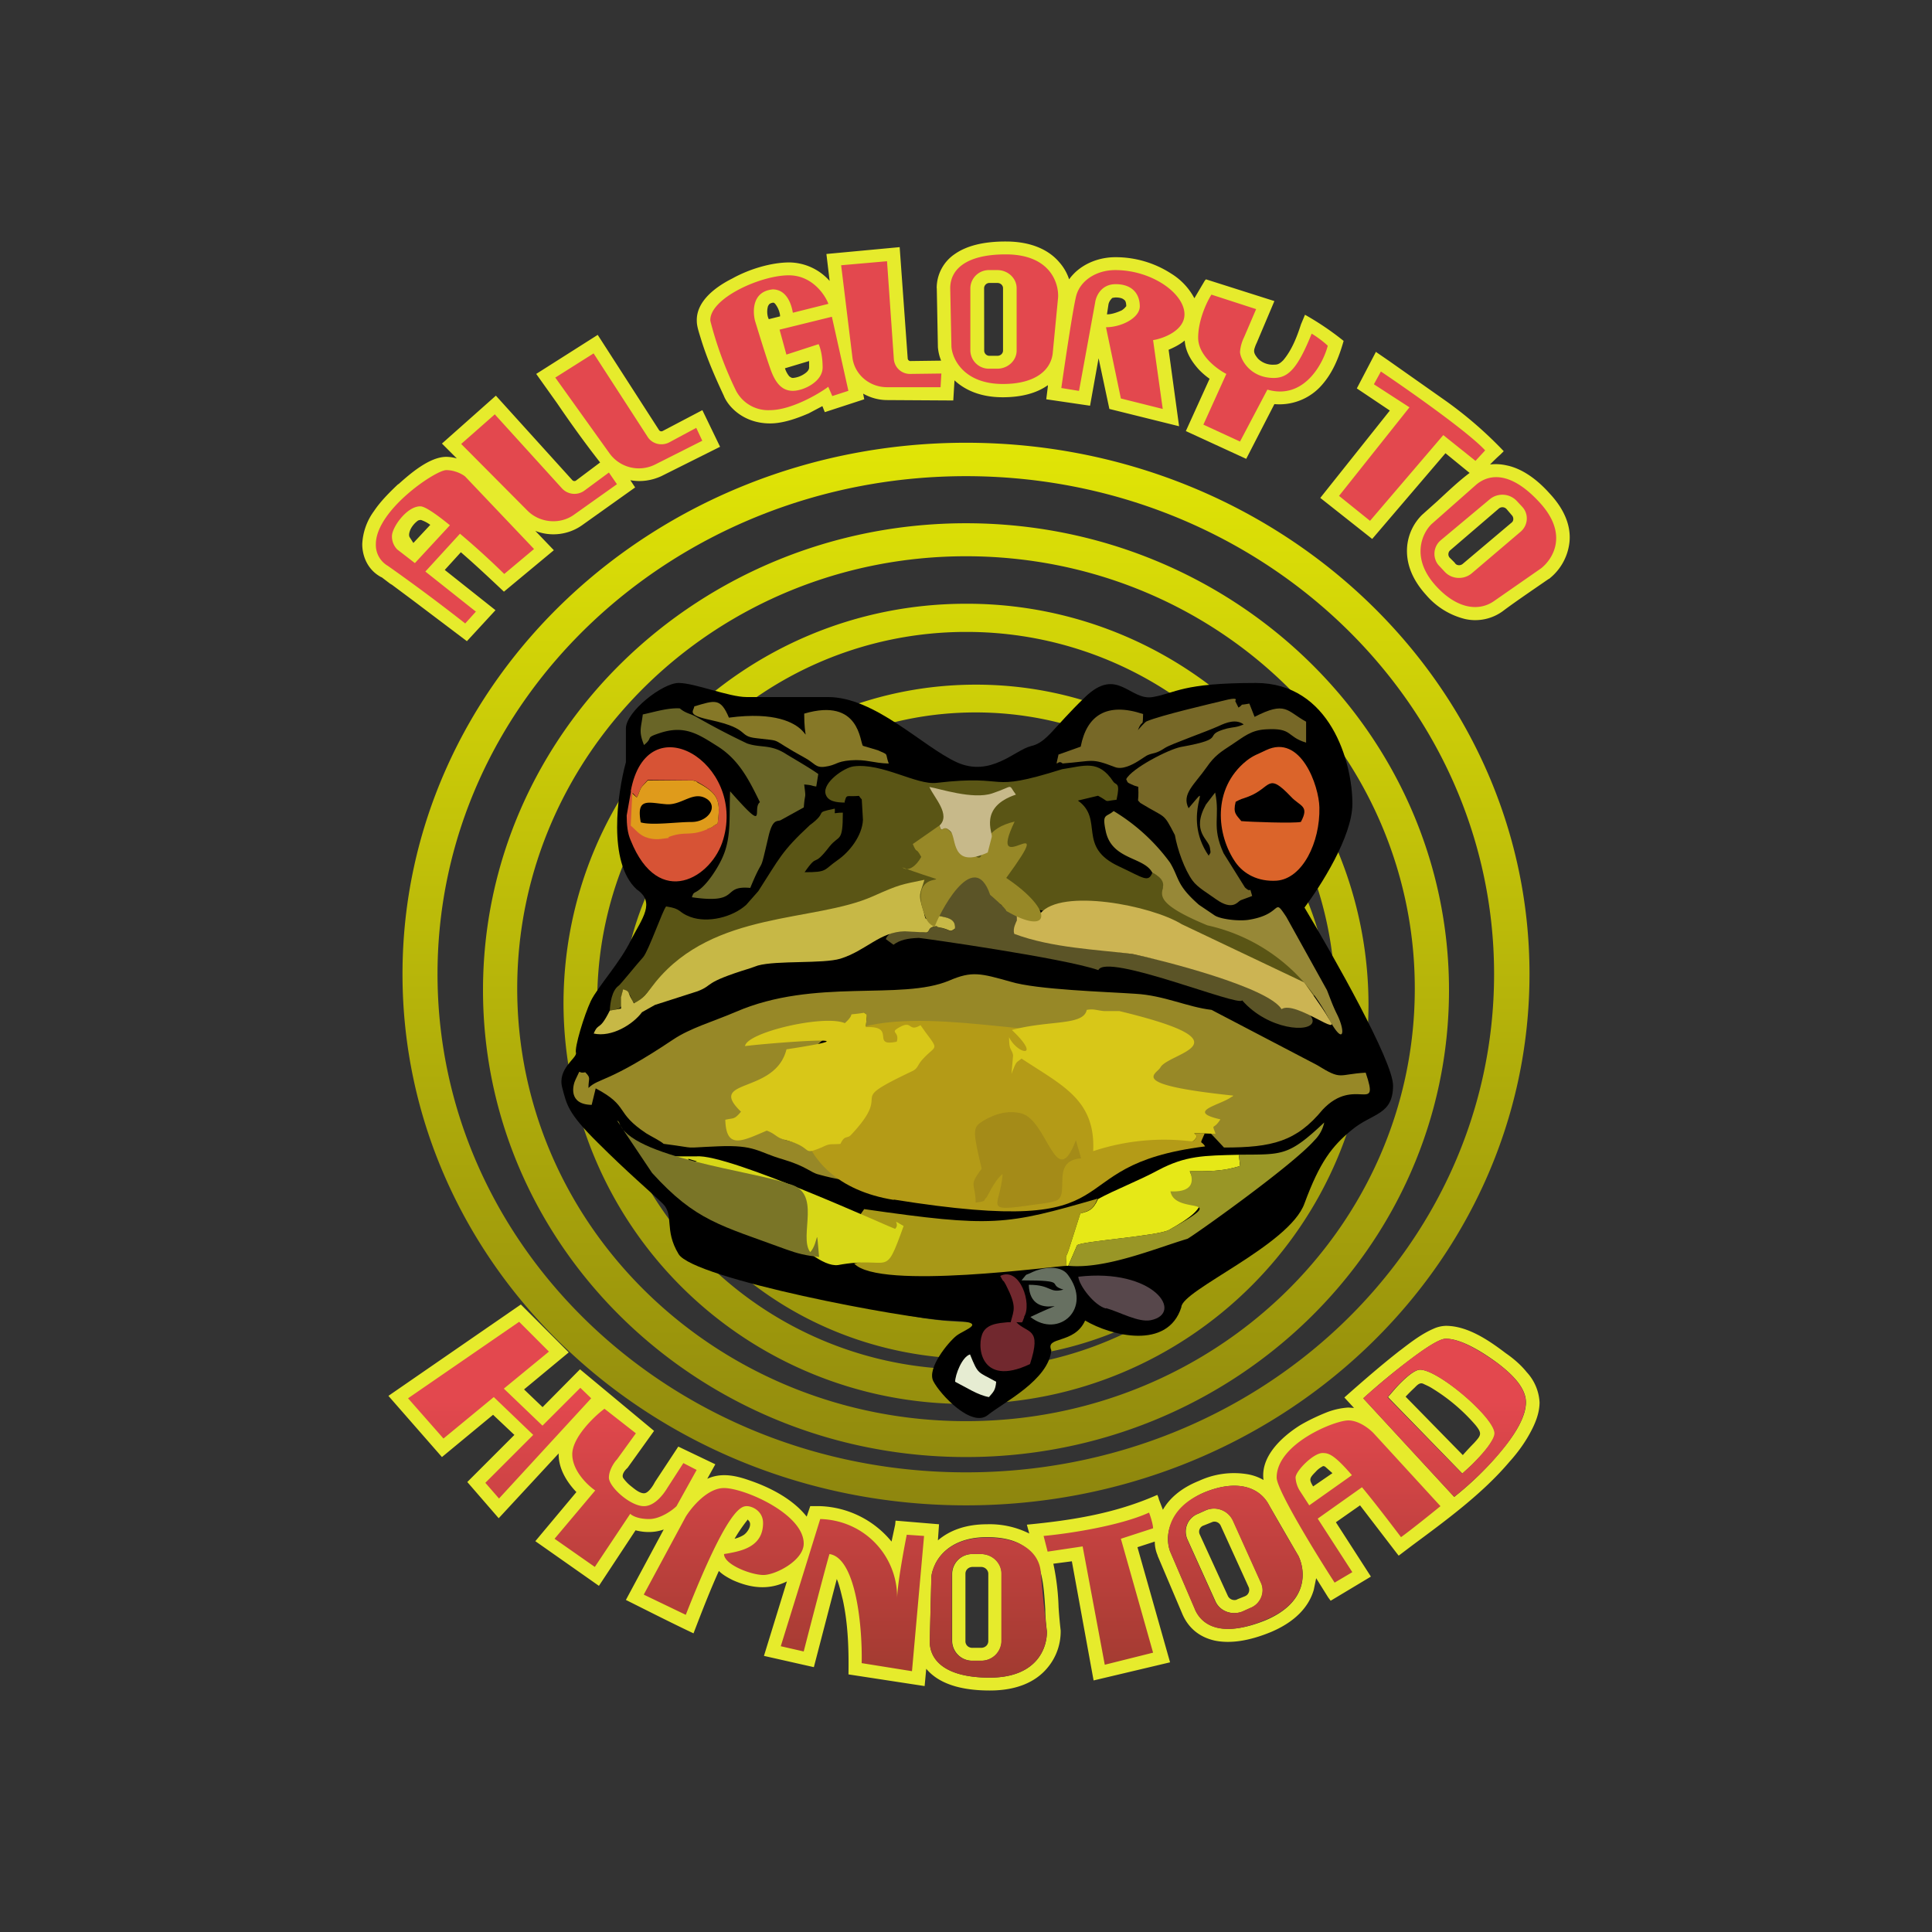 <svg xmlns="http://www.w3.org/2000/svg" width="1em" height="1em" viewBox="0 0 24 24"><rect x="0" y="0" width="24" height="24" fill="#333333" stroke="none"/><g fill="none"><path fill="url(#IconifyId195ad048a32870fdf107080)" fill-rule="evenodd" d="M19 12.1c0 3.65-3.136 6.6-7 6.6c-3.865 0-7-2.95-7-6.6c0-3.645 3.135-6.6 7-6.6c3.864 0 7 2.955 7 6.6m-.44 0c0 3.42-2.935 6.19-6.56 6.19s-6.565-2.77-6.565-6.19c0-3.415 2.94-6.185 6.565-6.185c3.624 0 6.56 2.77 6.56 6.185m-.56.2c0 3.2-2.685 5.8-6 5.8s-6-2.6-6-5.8s2.685-5.8 6-5.8s6 2.6 6 5.8m-.425-.02c0 2.97-2.5 5.374-5.575 5.374c-3.08 0-5.575-2.405-5.575-5.374c0-2.965 2.5-5.37 5.575-5.37c3.08 0 5.575 2.405 5.575 5.37M12 17.44c2.76 0 5-2.226 5-4.97a4.985 4.985 0 0 0-5-4.97c-2.76 0-5 2.224-5 4.97a4.986 4.986 0 0 0 5 4.97m4.424-3.816A4.574 4.574 0 0 0 12 7.85a4.58 4.58 0 1 0 3.46 7.58a4.5 4.5 0 0 1-3.336 1.45c-2.44 0-4.414-1.88-4.414-4.19s1.975-4.185 4.414-4.185c2.435 0 4.41 1.875 4.41 4.185c0 .325-.034.64-.11.94zm-.3-.985c0 2.09-1.79 3.785-4 3.785c-2.215 0-4.004-1.694-4.004-3.784c0-2.096 1.79-3.79 4-3.79c2.215 0 4.01 1.7 4.01 3.79z" clip-rule="evenodd"/><path fill="#E6EB2C" fill-rule="evenodd" d="m4.825 17.34l.665.76l.635-.525l.265.25l-.585.585l.39.45l.745-.805c-.005.18.095.35.22.48l-.51.61l.79.555l.455-.69c.115.03.24.03.35-.01l-.47.875c.28.14.555.28.84.415c.1-.26.2-.52.315-.775c.05.05.115.085.175.115c.225.1.445.125.67.015l-.285.925l.62.14l.285-1.095c.03.07.05.16.075.26c.065.3.075.615.07.925l.946.145l.02-.215c.184.22.51.27.79.27c.34 0 .57-.11.71-.275a.7.7 0 0 0 .17-.47a6 6 0 0 1-.026-.29a3 3 0 0 0-.065-.54l.23-.03l.27 1.48l.95-.225l-.405-1.43l.215-.07c0 .065.015.125.035.17v.005l.31.73c.07.16.2.28.4.325q.292.06.695-.105c.31-.13.476-.32.535-.525l.03-.145l.15.24l.03.04l.5-.3l-.435-.675l.3-.21l.46.6l.02.025l.165-.125c.425-.315.876-.645 1.21-1.04c.1-.11.19-.235.255-.355c.066-.12.12-.25.12-.385a.6.6 0 0 0-.16-.375c-.08-.1-.18-.18-.26-.235c-.204-.155-.47-.34-.745-.34a.4.4 0 0 0-.15.035c-.15.065-.28.165-.41.265l-.014.01c-.236.185-.46.38-.686.58l.12.13l-.07-.005a.9.9 0 0 0-.27.06c-.1.04-.22.095-.33.16c-.23.145-.494.39-.454.68a.6.6 0 0 0-.19-.07a1.03 1.03 0 0 0-.61.08c-.226.09-.37.22-.45.36l-.05-.13a.2.2 0 0 0-.02-.055c-.52.23-1.05.315-1.62.37l.03.11a1.1 1.1 0 0 0-.525-.115c-.27 0-.47.08-.61.2l.014-.2l-.54-.045l-.005.05l-.045.21a1.2 1.2 0 0 0-.884-.44h-.126l-.044.13c-.17-.215-.446-.36-.71-.45c-.17-.06-.35-.1-.525-.02l.1-.18l-.46-.22l-.29.44c-.02.04-.08.14-.136.14c-.06 0-.125-.06-.17-.095a.5.5 0 0 1-.085-.09c-.03-.04.015-.1.05-.13l.33-.46l-.92-.765l-.465.47l-.23-.22l.555-.46l-.595-.595zm4.41 1.73a.4.4 0 0 1-.11.045q.074-.126.165-.24l.005.01c.06.05-.01.155-.06.185m3.06 1.77c-.544 0-.745-.21-.745-.45l.02-.79c0-.05.02-.11.05-.175c.08-.16.27-.33.64-.33c.67 0 .696.43.725.9c0 .09.01.18.02.27c.005.19-.11.575-.71.575m2.55-.85l-.31-.72c-.11-.31.14-.61.425-.73c.4-.165.68-.07.8.15l.37.64c.085.175.136.57-.414.8c-.5.2-.77.09-.87-.135zm2.09-2.62l1.13 1.225c.215-.17.42-.37.595-.585c.166-.2.296-.415.296-.59c0-.195-.2-.37-.35-.485c-.155-.115-.44-.305-.646-.305c-.075 0-.245.11-.43.25a8 8 0 0 0-.594.49m1.35.825l-.12.11l-.924-.95l.095-.11c.1-.11.23-.23.304-.23c.23 0 .93.6.93.79c0 .03-.02.07-.05.115c-.05.085-.15.19-.235.275m-.115-.12l-.71-.725q.053-.057.11-.11c.035-.035.066-.07.11-.05c.03.015.07.03.116.06q.299.184.53.45c.09.11.07.13-.015.225a4 4 0 0 0-.14.15m-6.09 2.395q-.017.001-.034-.005a.08.08 0 0 1-.055-.08v-.835c0-.05.04-.085.09-.085h.104c.05 0 .09.04.09.085v.835c0 .05-.04.085-.09.085zm3.286-.6a.09.09 0 0 1-.115-.045l-.35-.765a.08.08 0 0 1 0-.066a.08.08 0 0 1 .05-.044l.1-.04c.04-.02.09 0 .11.04l.35.77c.014.04 0 .09-.05.11l-.1.04zm-3.285.76a.25.25 0 0 1-.255-.245v-.835a.25.25 0 0 1 .25-.245h.11c.14 0 .255.11.255.245v.835a.25.25 0 0 1-.25.245zm3.015-.74c.055.125.204.18.335.13l.1-.045c.13-.05.19-.2.13-.32l-.345-.765a.26.26 0 0 0-.336-.13l-.1.045a.237.237 0 0 0-.13.32zm1.364-1.67l.09.08l-.24.165c-.05-.085-.05-.1.03-.18a.3.3 0 0 1 .08-.065c.015-.01.02-.01.04 0M11.637 3.58l.014.735c.005.05.015.105.04.165l-.385.005a.035.035 0 0 1-.03-.03l-.1-1.385l-.91.085l.04.335a.68.68 0 0 0-.5-.23c-.22 0-.495.08-.71.2c-.2.1-.45.28-.44.53c0 .06.025.135.045.2c.075.25.18.49.29.725c.05.13.24.345.575.345c.165 0 .34-.065.48-.125l.17-.09l.03.075l.49-.16l-.014-.07c.09.05.19.08.3.08l.82.005l.015-.25c.135.125.33.21.6.21c.23 0 .42-.05.56-.15V4.8l-.02.16l.544.08l.106-.59l.134.63l.866.215l-.13-.95c.07-.03.14-.065.2-.115c.01.15.094.27.175.36q.067.069.134.115l-.295.65l.75.345l.35-.68a.7.7 0 0 0 .56-.205c.16-.165.24-.37.3-.58a3.5 3.5 0 0 0-.48-.325l-.05.12c-.05.155-.114.32-.22.445c-.05.05-.074.055-.114.055a.26.26 0 0 1-.2-.075c-.04-.05-.06-.08-.04-.135a.4.4 0 0 1 .024-.06l.22-.52l-.85-.27l-.014.015l-.13.22a.8.8 0 0 0-.286-.305a1.27 1.27 0 0 0-.695-.205c-.23 0-.45.1-.575.275a.6.6 0 0 0-.12-.21c-.13-.155-.35-.26-.665-.26q-.41-.001-.634.155a.51.51 0 0 0-.226.425M4.87 7.265l.255.19l.675.51l.355-.385l-.63-.5l.2-.22c.185.16.36.325.535.49l.62-.515l-.23-.24c.19.075.41.05.58-.07l.66-.47l-.06-.09c.13.025.265.005.385-.05l.73-.365l-.22-.455l-.495.26a.035.035 0 0 1-.045-.015l-.76-1.18l-.764.485l.26.365c.17.25.35.5.534.735l-.3.225a.035.035 0 0 1-.045-.005l-.95-1.05l-.67.595l.185.185a.5.5 0 0 0-.13-.02c-.21 0-.45.21-.59.335l-.015.01c-.105.1-.215.21-.295.33a.75.75 0 0 0-.145.41c0 .125.05.31.236.41h.004l.105.08zM17.09 4.37l.16.11l.71.5q.39.278.72.625l-.04.04q-.067.06-.13.125a.6.6 0 0 1 .2.01c.18.035.366.155.54.35c.215.23.276.455.24.65a.67.67 0 0 1-.24.405l-.004.005h-.005c-.13.09-.425.29-.57.4a.58.58 0 0 1-.47.1a.93.93 0 0 1-.486-.3c-.19-.21-.25-.415-.235-.6a.63.63 0 0 1 .186-.395l.19-.17c.13-.12.26-.245.4-.35l-.3-.245l-.91 1.065l-.645-.51l.864-1.085l-.41-.275l.235-.45zm-7.4-.44v-.015a.3.3 0 0 0-.06-.14c-.01-.01-.015-.015-.025-.015a.1.1 0 0 0-.045.015a.1.1 0 0 0-.02.03a.25.25 0 0 0 0 .135l.01.025zm.115.745a.3.3 0 0 1-.054-.1l.3-.09v.08c0 .015-.006.045-.06.08a.3.3 0 0 1-.14.05c-.016 0-.025-.005-.046-.02M5.345 6.52a.4.4 0 0 0-.1-.055c-.02-.01-.03-.005-.05 0a.3.3 0 0 0-.095.11c-.024.055-.02.085-.01.1l.045.07zm6.88-2.94c0-.035.03-.065.065-.065h.1c.04 0 .07.03.07.065v.775c0 .035-.03.065-.07.065h-.1a.065.065 0 0 1-.064-.065zm1.526.325c.06 0 .13-.025.184-.05c.045-.03.05-.05.056-.05q-.001-.066-.026-.08c-.01-.01-.035-.03-.11-.03l-.035.005a.1.1 0 0 0-.02.02a.14.14 0 0 0-.03.06zm4.325 3.09l-.07-.07a.065.065 0 0 1 .01-.09l.6-.515a.07.07 0 0 1 .05-.019a.07.07 0 0 1 .05.024l.064.075c.025.025.025.07 0 .09l-.61.515a.07.07 0 0 1-.078.008l-.021-.018z" clip-rule="evenodd"/><path fill="url(#IconifyId195ad048a32870fdf107081)" fill-rule="evenodd" d="m11.819 4.305l-.015-.725c0-.225.185-.42.69-.42c.55 0 .66.355.65.535l-.065.675c-.015.225-.215.4-.62.4c-.485 0-.63-.31-.64-.465m.235-.725a.23.23 0 0 1 .235-.225h.1c.13 0 .24.1.24.225v.775c0 .125-.11.225-.24.225h-.1a.23.23 0 0 1-.235-.225zm-1.035-.335l-.57.05l.14 1.145c.025.21.21.37.43.37h.665l.01-.17l-.385.005a.2.2 0 0 1-.205-.18zm2.38 1.61l-.215-.035c.045-.315.145-.99.185-1.145c.05-.19.25-.32.485-.32c.455 0 .86.29.86.55c0 .2-.26.3-.39.32l.12.855l-.52-.13l-.185-.885c.19 0 .42-.115.42-.26s-.085-.275-.3-.275c-.18 0-.245.15-.255.23l-.2 1.095zM5.069 17.37l.44.5l.625-.515l.49.47l-.595.595l.17.195l1.145-1.245l-.135-.13l-.47.47l-.48-.46l.56-.46l-.37-.37zm11.865 0l1.13 1.225c.3-.235.89-.8.89-1.175c0-.195-.2-.37-.35-.485c-.155-.11-.44-.305-.645-.305c-.16 0-.75.495-1.025.74m.3-.015l.93.95c.135-.115.4-.385.4-.5c0-.19-.695-.79-.925-.79c-.105 0-.31.225-.4.34zm-9.335.45l-.39-.305c-.135.1-.4.36-.4.565s.19.385.285.45l-.505.6l.5.35l.44-.66c.025.025.1.065.235.065s.285-.105.34-.16l.25-.45l-.165-.085l-.2.31c-.045.075-.155.225-.29.225c-.17 0-.435-.24-.435-.355c0-.09.065-.19.1-.225zm.1 2l.52-.965c.075-.12.27-.355.475-.355c.25 0 .99.32.99.69c0 .21-.35.39-.5.39c-.155 0-.49-.13-.49-.26l.06-.01c.155-.03.425-.08.425-.375c0-.15-.135-.21-.2-.21c-.07 0-.235.015-.76 1.35l-.52-.25zm2.19-.935l-.49 1.58l.285.065c.09-.35.28-1.08.32-1.21c.335.05.41.925.4 1.355l.625.1l.15-1.68l-.215-.015c-.04.2-.12.64-.12.805a.97.97 0 0 0-.582-.918a1 1 0 0 0-.373-.082m4.86-15.21l.555.18l-.15.35a.5.5 0 0 0-.05.18c0 .08.115.325.42.325c.185 0 .3-.13.47-.55c.07.04.165.115.2.15c-.06.23-.3.675-.75.545l-.34.645l-.455-.21l.285-.63c-.116-.06-.35-.23-.35-.45s.11-.45.165-.535m-4.76.115l-.44.11c-.03-.175-.115-.29-.25-.29c-.255.025-.25.27-.22.39c.04.13.13.425.185.58c.065.195.15.29.285.29s.37-.115.37-.29c0-.145-.03-.25-.05-.29l-.4.13l-.085-.31l.65-.16l.205.92l-.2.065l-.05-.115c-.135.1-.47.29-.725.29a.45.45 0 0 1-.42-.24a4.5 4.5 0 0 1-.32-.87c-.015-.275.62-.565.975-.565c.285 0 .445.235.49.35zm-4.375 3.82l-.135.15a23 23 0 0 0-.96-.715a.3.3 0 0 1-.15-.27c0-.42.74-.92.875-.92c.105 0 .2.05.235.08l.855.9l-.37.31a10 10 0 0 0-.55-.5l-.43.47l.63.5zm-.69-1.305c.055 0 .2.1.365.235l-.435.47l-.22-.17a.23.23 0 0 1-.065-.165c0-.11.185-.37.35-.37zm.925-1.145l-.42.37l.825.83c.15.15.4.175.575.05l.535-.38l-.1-.145l-.305.225a.21.21 0 0 1-.275-.025l-.835-.92zm.75-.455l.475-.3l.67 1.035c.055.09.175.12.27.07l.335-.18l.075.16l-.585.295a.45.45 0 0 1-.565-.135l-.68-.95zm4.65 15.7l.02-.79c.01-.165.165-.5.69-.5c.435 0 .65.19.67.43c.015.2.055.57.075.735c.005.19-.11.575-.71.575c-.545 0-.745-.21-.745-.45m.53.24a.25.25 0 0 1-.235-.15a.3.3 0 0 1-.02-.095v-.835a.25.25 0 0 1 .25-.245h.11c.14 0 .255.11.255.245v.835a.25.25 0 0 1-.25.245zm2.455-1.36l.31.725c.1.225.37.34.87.13c.55-.225.5-.62.415-.8c-.085-.14-.275-.465-.37-.64c-.12-.215-.4-.31-.8-.145c-.48.2-.48.57-.425.73m.56.62c.055.125.205.18.335.13l.1-.045c.13-.05.19-.2.13-.32l-.345-.765a.26.26 0 0 0-.335-.13l-.1.045a.237.237 0 0 0-.13.32zm1.485-.23l.22-.13l-.43-.665l.55-.39c.125.15.28.35.485.62c.125-.09.38-.295.49-.385l-.825-.9c-.05-.055-.185-.165-.32-.165c-.17 0-.89.29-.89.71c0 .15.48.935.72 1.305m.215-1.335l-.53.375l-.12-.185a.35.35 0 0 1-.05-.16c0-.08.22-.305.335-.305c.075 0 .14.015.365.275m-3.83.755c.28-.025.935-.12 1.31-.29c.03.08.05.16.05.195l-.4.13l.4 1.415l-.6.15l-.275-1.47l-.435.065zm5.375-13.06l-.555.49c-.115.11-.265.42.055.77c.265.29.54.32.73.18l.575-.4c.14-.11.35-.42-.02-.82c-.335-.365-.605-.37-.785-.22m.5.2a.245.245 0 0 0-.33-.02l-.61.51a.22.22 0 0 0-.067.244a.2.2 0 0 0 .047.076l.07.075c.085.09.23.1.33.02l.605-.515c.1-.08.11-.225.025-.315zm-1.77-1.45l.085-.155c.35.235 1.095.76 1.295.98l-.12.13l-.4-.32l-.91 1.065l-.385-.31l.875-1.1l-.44-.285z" clip-rule="evenodd"/><path fill="#000" d="M7.775 9.47v-.42c0-.21.455-.566.655-.566s.625.175.845.175h1.01c.585 0 1.175.615 1.6.81c.42.19.72-.15.92-.2c.2-.045.27-.22.675-.61c.4-.385.555.05.84 0c.29-.05.355-.175 1.28-.175s1.2.985 1.2 1.5c0 .41-.4 1.03-.595 1.29c.365.61 1.1 1.91 1.1 2.21c0 .37-.255.34-.51.55c-.25.205-.4.4-.59.915c-.185.52-1.53 1.08-1.53 1.29c-.17.535-.875.355-1.195.165c-.135.3-.5.19-.42.37c-.035.37-.59.645-.79.805s-.59-.255-.675-.42c-.085-.16.185-.485.285-.565s.44-.175-.1-.19c-.535-.02-3.165-.52-3.35-.825s-.05-.485-.2-.63s-.435-.385-.805-.755c-.375-.37-.385-.475-.44-.68c-.065-.24.185-.37.17-.435c-.02-.065.1-.465.185-.645c.085-.175.37-.485.5-.76c.14-.27.305-.465.07-.625c-.365-.335-.24-1.195-.135-1.58"/><path fill="#978827" d="M8.25 14.21c.465.06.18.05.67.03c.465-.02.49.07.8.16c.304.09.345.165.45.19c.9.25.5-.2-.42-.43c-.475-.18-.075-.995.99-1.58c.035.05.035-.025.014.18c.39-.015.05.25.386.18c.04-.135-.11-.105.05-.185c2.405.075 2.83.22 4.015 1.5c.6 0 .9-.075 1.225-.47c.4-.425.715.07.535-.46c-.35.02-.29.1-.605-.095l-1.31-.685c-.3-.035-.59-.18-.946-.2c-.36-.025-1.225-.05-1.55-.15c-.374-.105-.48-.135-.76-.015c-.6.255-1.674-.035-2.654.39c-.28.12-.565.2-.78.345c-.815.545-.915.47-1.05.6c0-.125.035-.12-.04-.195c-.11.025-.04-.07-.12.09c-.035.07-.095.31.2.315l.05-.205c.425.225.23.295.63.56c.065.04.17.09.215.13z"/><path fill="#B49B17" d="M11.1 14.901c3.125.5 1.93-.415 3.87-.66c-.05-.085-.075 0-.005-.16c-.275 0 0-.015-.15.1c-.395-.235-1.035.05-1.61-1.415c-.28.145-2.08-.345-2.8.125c-.715.455-.7 1.79.7 2.015z"/><path fill="#D8C718" d="m14.965 14.08l.135.005c-.05-.145-.03-.035.06-.18c-.44-.1 0-.175.14-.28c.01 0 .01-.005.02-.015c-1.335-.14-.95-.265-.905-.35c.1-.185 1.15-.3-.51-.7h-.19c-.1-.01-.125-.03-.215-.015c-.04.2-.47.125-.93.25c.375.355.075.31-.035.09c0 .175.035.14.05.225l-.02.23c.065-.165.05-.13.125-.19c.505.335.92.51.89 1.15a2.8 2.8 0 0 1 1.235-.12c.15-.115-.125-.1.15-.1m-4.525.13c.055-.115.08-.06.13-.11c.565-.6-.13-.37.775-.8c.065-.04.05-.07.12-.145c.16-.175.205-.1.03-.335l-.06-.085c-.15.09-.1-.06-.25.02s-.005.05-.045.185c-.33.07.005-.2-.385-.18c.02-.205.02-.135-.015-.18c-.28.045-.075-.025-.245.13c-.26-.11-1.22.115-1.24.285c.31-.04 1.765-.15.515.04c-.14.565-1 .355-.565.775c-.085.1-.085.075-.195.1c.01.375.21.265.515.135c.11.04.115.085.225.115c.375.095.19.205.465.09c.1-.05.1-.03.225-.04"/><path fill="#776827" d="M13.15 9.37c-.05.214-.015.05.05.114c.39-.03.35-.07.65.045c.09.035.21-.025.29-.075l.1-.065l.02-.01c.07-.03.095-.01.215-.09c.07-.045.51-.2.665-.27c.095-.045.215-.09.31-.02c-.095.04-.115.03-.205.05c-.34.09.04.12-.575.23c-.155.03-.61.265-.68.4c.025.05 0 .035.1.08l.05.015c.01.225-.025.14.025.2c.325.2.28.11.43.4c.03.175.12.43.22.566c.06.084.2.164.29.23c.21.15.27.03.305.014l.145-.054c-.045-.15.005-.016-.09-.106L15.2 10.6c-.155-.34-.04-.445-.105-.755l-.115.15c-.185.335.035.43.05.535c.015.085.005.056-.015.1c-.36-.52.1-1-.25-.59c-.09-.175.07-.29.225-.51c.1-.145.175-.19.32-.285s.23-.175.415-.185c.34-.02.25.09.5.165v-.26c-.245-.135-.25-.26-.64-.06l-.065-.165c-.16.03-.045-.01-.135.05l-.04-.08c-.005-.005.05-.05-.09-.02c-.25.06-.83.195-1.01.27c-.03.015-.085.085-.11.11c.06-.155.06-.01.065-.2c-.45-.15-.7.015-.775.405l-.28.1z"/><path fill="#5A5515" d="m16.095 12.26l.02.145c1.02-.06-1.015-.97-1.1-.985c-.98-.405-.31-.365-.7-.58c-.05.13-.11.065-.41-.075c-.535-.245-.185-.585-.515-.82l.25-.06c.16.085.05.07.23.05c.05-.225-.005-.175-.04-.225c-.185-.28-.36-.195-.635-.155c-.97.305-.62.06-1.56.17c-.25.03-.675-.25-1.03-.205c-.12.015-.385.2-.35.34c.025.095.13.11.25.11c-.015 0-.015 0-.01-.02c.02-.07.02-.06.1-.06c.115 0 .05-.02.11.04l.015.255c-.01.2-.17.4-.315.5c-.18.125-.12.15-.41.15c.18-.26.09-.035.31-.32c.12-.15.165-.04.165-.42c-.14 0-.09.035-.1-.05c-.28.06-.065.025-.31.205c-.355.33-.375.41-.64.82l-.15.17c-.17.155-.48.23-.695.15c-.16-.06-.1-.1-.3-.13c-.04.04-.215.545-.285.63c-.065.07-.29.35-.305.355c-.085.06-.105.215-.11.31c.225-.04.105-.05.165-.265c.195.06.01.4.41-.09c.045-.06 3.5-.87 3.55-.905c.39-.365 3.71.57 4.395.965"/><path fill="#5B5427" d="M11.55 11.43c.114-.04.06-.01.08-.06c.1.03.244.026.234.166c-.08.06-.045.01-.2-.015c-.06-.01.01-.02-.054-.01c-.086.015-.056.06-.1.075c-.14-.01-.45-.08-.506.08l.095.07c.08-.06.175-.08.315-.085c.026 0 1.8.25 2.23.4c.1-.22 1.76.465 1.786.375c.645.74 2.144.155-1.36-.575c-.19-.026-1.5-.185-1.44-.42l-.006-.2c-.225.035-.16.02-.2 0l-.035-.28c-.05-.15-.135-.02-.17-.1c-.05-.095-.105.085.026-.08l.04-.106c-.24.136-.236-.094-.466.116l-.065.06c0 .115.03.125.015.225c-.065.124-.2.295-.225.365z"/><path fill="#C7B846" d="M7.575 12.554c-.135.27-.135.135-.2.285c.225.05.49-.115.6-.265l.16-.09l.53-.17c.21-.08.05-.1.65-.285l.1-.035c.235-.065.81-.02 1.025-.085c.32-.1.49-.335.8-.34l.27.015c.045-.015.014-.06.1-.075c.065-.01-.005 0 .05.01c.16.025.125.075.204.015c.01-.14-.13-.135-.235-.165c-.02.05.036.02-.085.06c-.06-.035-.035.025-.074-.115c-.07-.215-.04-.205.014-.385c-.29.06-.304.055-.64.205c-.73.325-1.974.175-2.7 1.065c-.12.15-.14.2-.27.265l-.04-.075c-.034-.065-.014-.075-.094-.1l-.025.1v.14z"/><path fill="#A89817" d="m10.735 15.02l-.1.145c.57.115.55.425-.025.53c.305.34 2.54.025 2.64.03c-.015-.16-.01-.085.025-.195l.145-.455c.1-.035.155-.035.215-.185c-1.14.33-1.3.36-2.9.13"/><path fill="#D7D717" d="M10.41 15.715c.665-.124.57.196.815-.485c-.175-.1-.035-.035-.105.035c-.005.01-2.07-.94-2.47-.9h-.285l.015.12c.7.2.27.4.17-.09c.225.065.01 0 .125.065c.2.115-.075-.02.065.04c.565.24 1.3 1.26 1.67 1.215"/><path fill="#696527" d="M8.445 8.8c-.15-.01-.335.05-.46.075c-.02.17-.055.205.015.38c.125-.1 0-.085.2-.15c.305-.1.475.015.705.16c.275.17.4.425.535.7c-.105.08.11.41-.37-.135c-.015.285.02.56-.09.81c-.05.12-.175.32-.285.406c-.075.06-.075.024-.1.1c.62.09.355-.15.725-.116c.185-.45.1-.1.23-.654c.05-.2.1-.17.145-.186l.29-.16c.015-.2.03-.085.005-.285c.12.01.075.015.15.025l.025-.155c-.105-.075-.28-.175-.395-.245c-.2-.13-.315-.075-.49-.135a9 9 0 0 1-.64-.335c-.065-.035-.125-.04-.195-.1"/><path fill="#CCB453" d="M12.86 11.3c-.2-.004-.24-.05-.23.131c0 .02-.055.1-.03.17c.465.175 1.035.195 1.47.25c.375.08 1.68.41 1.85.685c.17-.115.78.385.585.115c-.075-.135-.3-.435-.3-.445l-1.525-.725c-.38-.235-1.5-.45-1.755-.135l-.065-.05z"/><path fill="#DB642A" d="M15.35 9.96c.085-.045.055-.025.16-.065c.285-.11.23-.31.525 0c.115.125.235.11.125.315c-.08.02-.635 0-.74-.01c-.065-.08-.105-.1-.07-.24m.375-.64c-.1.05-.15.06-.24.13c-.435.35-.37.93-.135 1.265c.1.14.275.24.51.225c.32-.025.54-.475.53-.91c-.005-.265-.23-.92-.665-.71"/><path fill="#E6E817" d="M13.64 14.895c-.065.145-.12.15-.22.18l-.145.455c-.035.11-.04.035-.025.195h.02l.11-.255c.04-.05 1-.115 1.14-.19c.57-.32.4-.375.26-.73c.215 0 .4.005.625-.065l-.015-.14c-.435.01-.66.01-1 .19c-.25.135-.54.245-.75.36"/><path fill="#978837" d="M14.314 10.84c.39.215-.295.25.685.655a2.24 2.24 0 0 1 1.505 1.155c.19.355.215.17.105-.05c-.055-.11-.085-.2-.125-.3l-.505-.91c-.17-.255-.035-.035-.46.035c-.11.02-.335 0-.425-.05l-.2-.135c-.285-.25-.24-.325-.36-.525a2.4 2.4 0 0 0-.7-.64c-.09.08-.145.025-.1.24c.07.37.475.325.58.525"/><path fill="#A48B18" d="M12.925 14.955c.08-.01.13-.02.185-.036c.2-.06-.075-.5.32-.53l-.065-.225c-.25.665-.35-.26-.685-.335c-.21-.05-.4.05-.49.11c-.11.07-.1.136.005.58c-.17.22-.075.18-.075.42c.15-.02.085-.02.135-.065c.01-.005.1-.215.2-.29c-.03.43-.285.48.47.37"/><path fill="#999626" d="m15.39 14.344l.015.14c-.225.07-.41.065-.625.065c.085.21-.07.26-.24.25c.055.31.8.025-.02.48c-.14.075-1.1.14-1.14.19l-.11.255c.46.045 1.08-.215 1.48-.335c.035-.01 1.295-.9 1.58-1.225a.44.44 0 0 0 .12-.22c-.45.425-.52.395-1.06.4"/><path fill="#D75335" d="m7.84 9.83l.07.075c.035-.06.03-.085.065-.135l.07-.08l.565.005c.075.02.015 0 .065.025c.26.145.275.235.24.51c-.095.05-.02.025-.13.07c-.33-.015-.615.14-.745.1c-.1-.025-.115-.455-.185-.51c.015-.285-.015-.06-.07.24c0 .115.01.22.05.31c.35.87 1.015.46 1.15-.015c.28-.95-.95-1.695-1.15-.595z"/><path fill="#7A7527" d="M10.175 15.615c-.04-.44 0-.18-.11-.06c-.15-.2.16-.755-.275-.85c-.385-.15-1.975-.326-2.1-.765c-.01-.015-.02-.015-.025-.02l.435.65c.545.6.85.65 1.664.95c.15.054.24.075.41.095"/><path fill="#867827" d="M8.625 8.775c-.01.065-.1.105.205.17c.5.11.33.2.565.225c.36.045.13-.015.605.245c.12.065.13.125.245.11c.15-.02.135-.065.32-.08c.2-.015.28.035.475.04c-.05-.14.01-.1-.135-.165l-.185-.055c-.04-.04-.035-.605-.73-.4c0 .63.225-.105-.935.05c-.105-.25-.175-.215-.43-.14"/><path fill="#978827" d="M11.47 11.316c.04.14.074.16.14.2c.035-.12.48-1.02.69-.4c.005.004.2.17.2.2c.55.32.61 0 0-.41c.684-.936-.265.07.104-.7c-.7.16-.114.844-.8.125c-.1-.11-.1.05-.135-.076l-.33.23c.06.14.03.02.105.16c-.06.11-.16.19-.235.13c.89.325.06-.09.26.54"/><path fill="#C7B98A" d="M11.67 10.25c.035.13.035-.03.14.08c.075.08 0 .47.46.26l.05-.194c.015-.045-.165-.37.3-.525c-.105-.14-.01-.11-.295-.015c-.24.08-.655-.06-.78-.08c.06.135.27.345.125.48z"/><path fill="#DF9B1B" d="M7.96 10.216c-.06-.32.1-.24.325-.225c.195.01.335-.18.505-.06c.13.1 0 .28-.2.28c-.185 0-.49.045-.63.005m-.12-.385l.015.015l-.02.41c.07.06.11.12.205.15a.4.4 0 0 0 .175.015c.2-.025.005 0 .14-.04c.165-.05.235.005.43-.08c.11-.045.035-.02.13-.07c.035-.275.02-.365-.24-.505c-.05-.03.01-.01-.065-.03h-.565l-.07.075c-.035.05-.03.075-.065.135l-.04-.035z"/><path fill="#71282E" d="M12.72 16.36c.105-.16-.05-.63-.295-.51c.055.105.025.025.07.11c.14.275.1.31.06.465h-.035l-.095.01c-.06.01-.16.025-.21.11c-.09.15-.05.7.58.4c.15-.46-.03-.375-.17-.52c.1 0 .06.02.1-.065z"/><path fill="#57474B" d="M13.74 16.25c.175.05.4.18.555.15c.42-.085.04-.65-.9-.54c.01.11.2.36.345.395z"/><path fill="#677061" d="M12.8 16.36c.35.275.78-.105.465-.525c-.1-.135-.34-.08-.435-.035c-.12.06-.05 0-.14.105c.6 0 .3.05.52.115c-.18.05-.145-.06-.43-.06c.015.51.7.075.02.4"/><path fill="#E6ECD2" d="M11.865 17.165c.14.07.28.165.42.19c.055-.065.08-.08.09-.19c-.23-.13-.22-.08-.325-.34c-.1.03-.185.255-.185.34"/><defs><linearGradient id="IconifyId195ad048a32870fdf107080" x1="12.133" x2="12.133" y1="2.625" y2="20.924" gradientUnits="userSpaceOnUse"><stop stop-color="#F3FA04"/><stop offset="1" stop-color="#80760F"/></linearGradient><linearGradient id="IconifyId195ad048a32870fdf107081" x1="11.997" x2="11.997" y1="3" y2="21" gradientUnits="userSpaceOnUse"><stop offset=".8" stop-color="#E3484E"/><stop offset="1" stop-color="#9E3A2F"/></linearGradient></defs></g></svg>